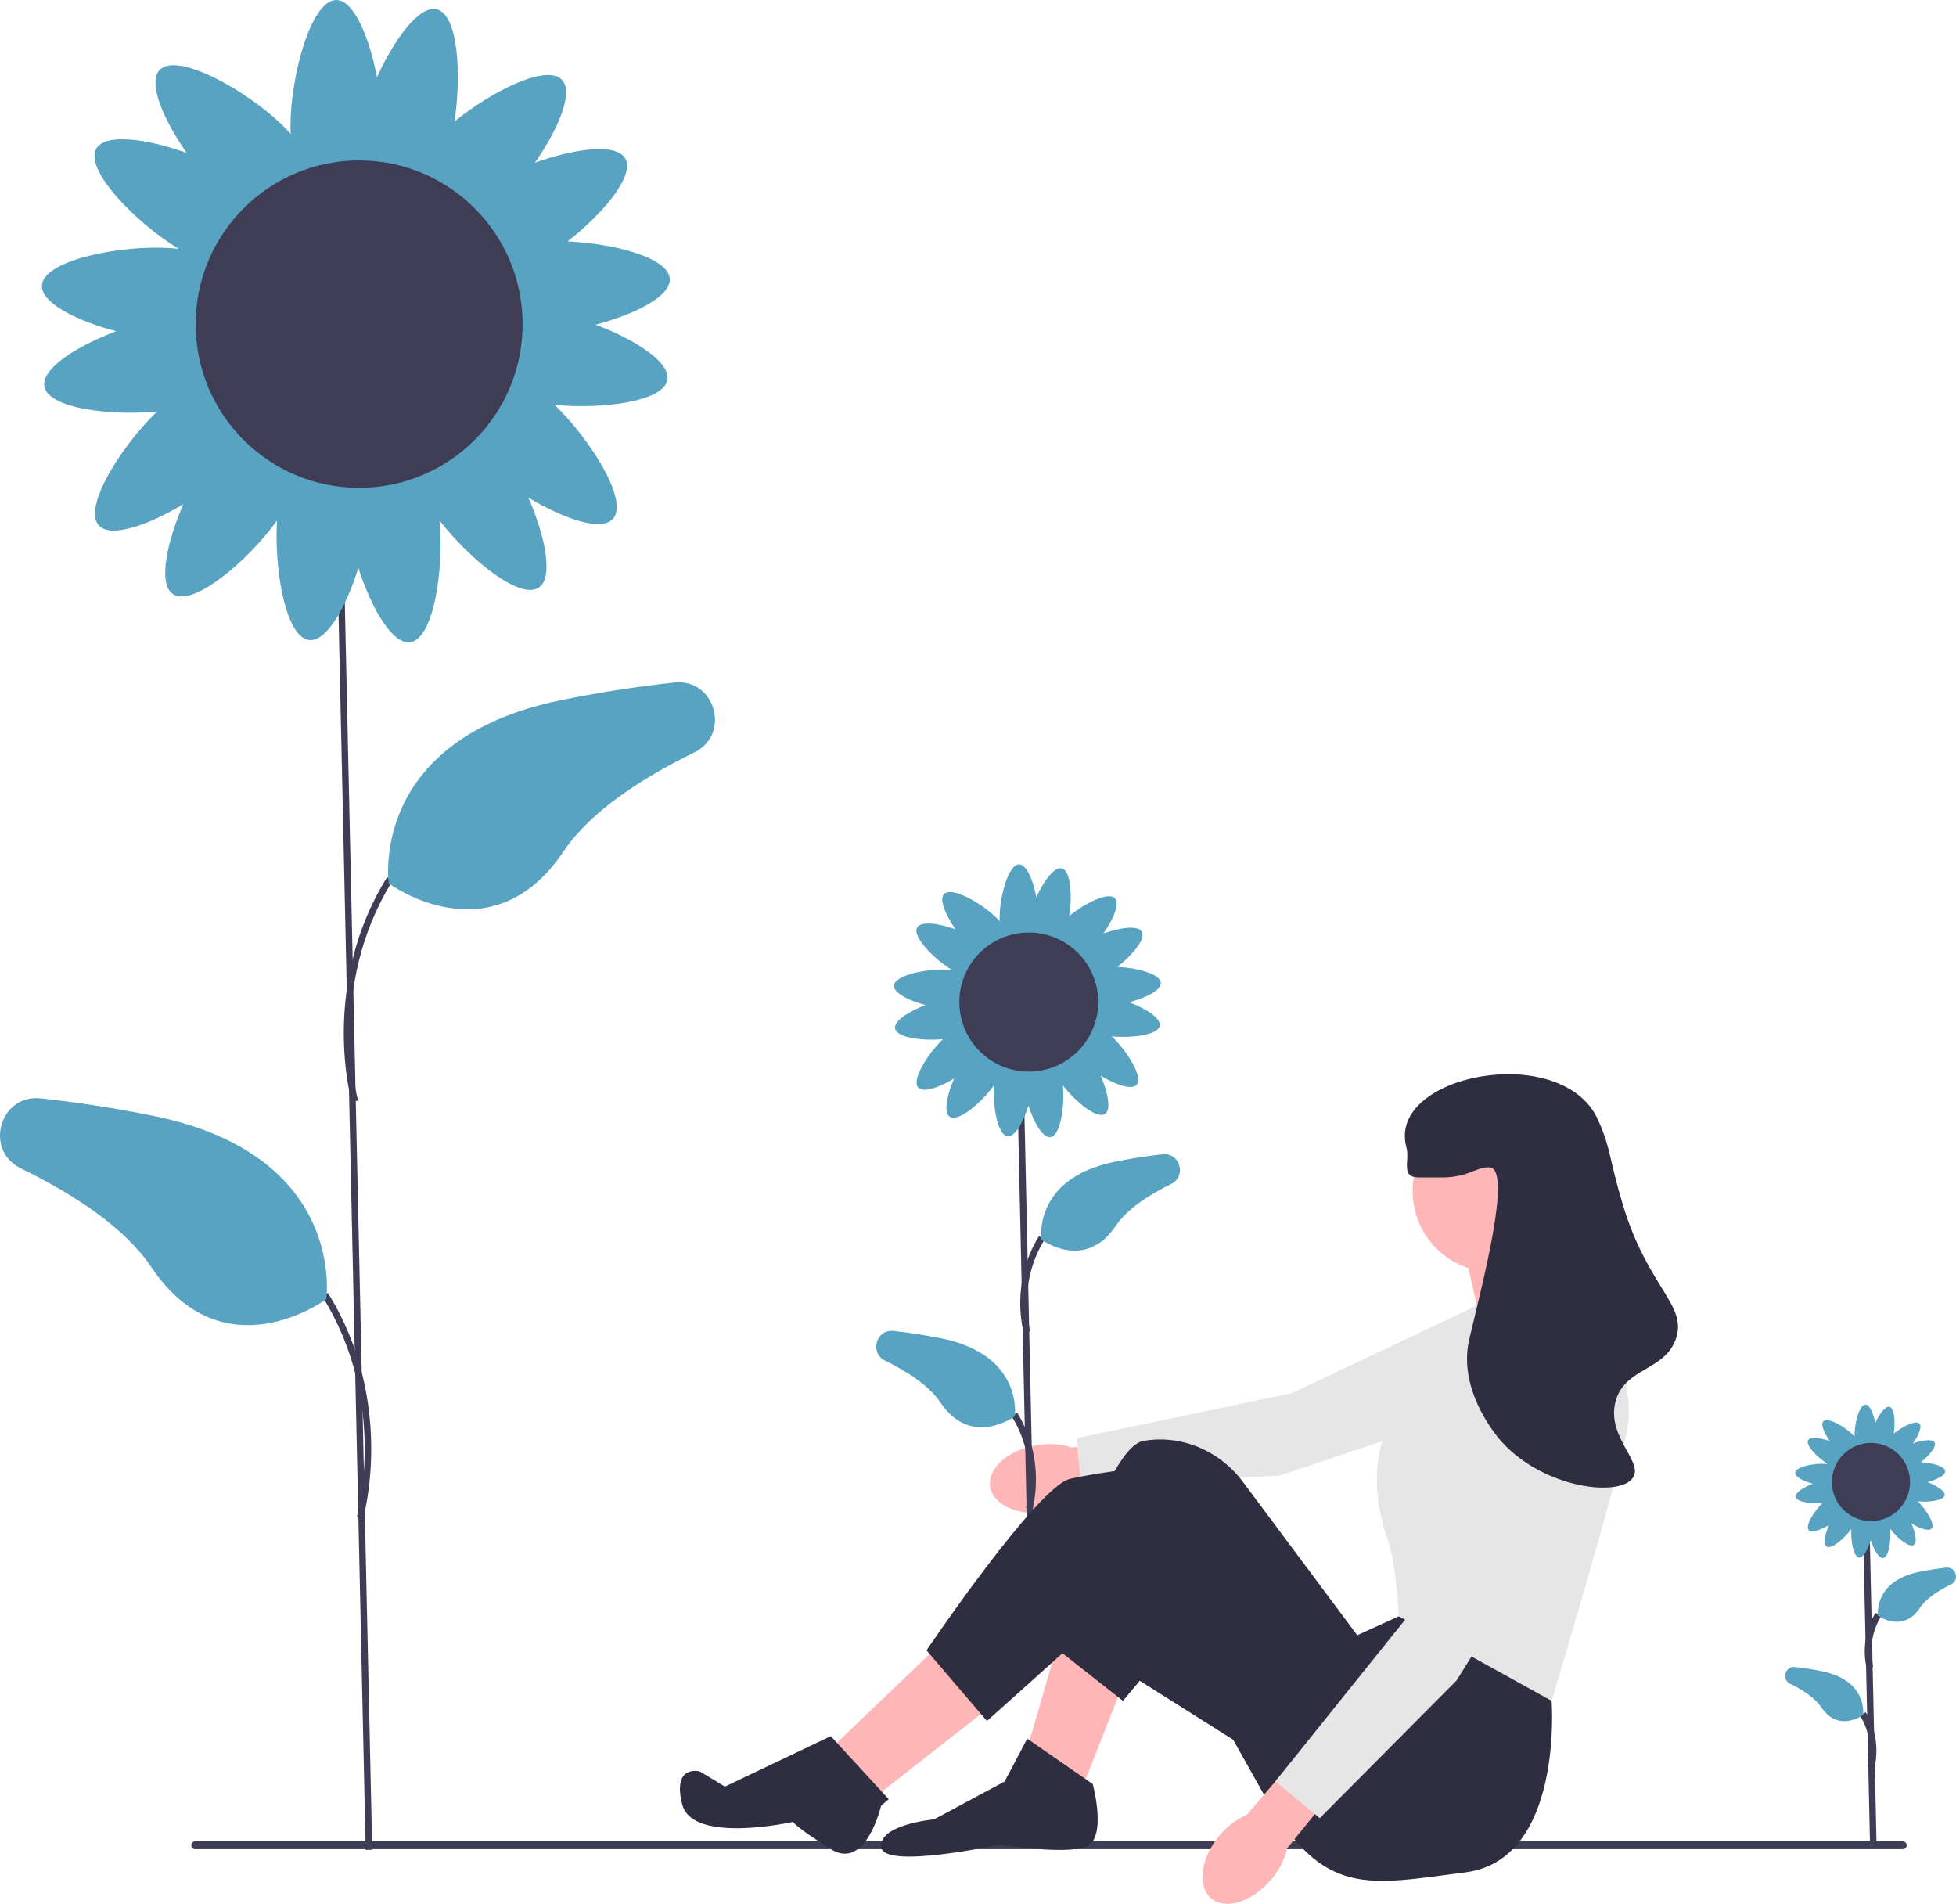 <svg width="670" height="652" viewBox="0 0 670 652" fill="none" xmlns="http://www.w3.org/2000/svg">
<g clip-path="url(#clip0_279_9223)">
<path d="M355.438 494.873C345.474 496.402 338.186 502.788 339.159 509.136C340.132 515.485 348.997 519.39 358.964 517.859C362.953 517.302 366.752 515.797 370.041 513.469L412.176 506.457L409.364 489.782L367.324 495.738C363.488 494.503 359.412 494.207 355.438 494.873Z" fill="#FFB6B6"/>
<path d="M537.006 442.896L520.668 477.605L438.536 505.287L370.382 508.927L368.675 492.538L442.538 477.076L518.33 441.218L537.006 442.896Z" fill="#E6E6E6"/>
<path d="M350.661 370.283L348.422 370.333L352.703 565.131L354.943 565.081L350.661 370.283Z" fill="#3F3D56"/>
<path d="M350.71 456.534C350.507 455.843 345.863 439.414 355.918 423.266L357.819 424.453C348.311 439.722 352.813 455.743 352.859 455.904L350.71 456.534Z" fill="#3F3D56"/>
<path d="M356.704 424.512C356.704 424.512 353.647 403.596 381.807 397.855C387.673 396.659 393.188 395.842 398.244 395.297C404.211 394.654 406.539 402.833 401.148 405.474C393.341 409.3 385.997 414.12 382.169 419.828C371.611 435.571 356.704 424.512 356.704 424.512Z" fill="#58A3C1"/>
<path d="M353.606 517.022L351.457 516.392C351.503 516.231 356.005 500.21 346.497 484.94L348.398 483.753C358.452 499.902 353.809 516.331 353.606 517.022Z" fill="#3F3D56"/>
<path d="M347.612 485C347.612 485 350.668 464.083 322.509 458.342C316.643 457.146 311.128 456.329 306.072 455.784C300.105 455.142 297.777 463.32 303.168 465.962C310.975 469.787 318.319 474.607 322.147 480.315C332.705 496.058 347.612 485 347.612 485Z" fill="#58A3C1"/>
<path d="M386.804 343.236C392.472 341.74 397.772 339.133 397.597 336.554C397.388 333.49 389.519 331.437 382.73 331.125C387.85 327.114 392.555 321.57 391.117 319.062C389.794 316.757 383.64 317.65 377.963 319.68C381.323 314.871 383.685 309.453 381.886 307.598C379.645 305.288 371.692 309.275 366.265 313.682C367.321 306.816 366.787 298.149 363.711 297.365C361.138 296.709 357.491 301.751 354.99 307.243C353.885 301.48 351.648 296.008 349.066 296.008C345.388 296.008 342.406 307.111 342.406 314.345C342.406 314.753 342.417 315.138 342.435 315.506C342.066 315.078 341.643 314.63 341.16 314.161C335.977 309.121 325.944 303.527 323.381 306.169C321.583 308.024 323.945 313.443 327.304 318.252C321.627 316.221 315.474 315.328 314.151 317.634C312.374 320.731 319.971 328.463 326.146 332.213C325.775 332.168 325.385 332.13 324.97 332.102C317.761 331.61 306.494 333.832 306.244 337.506C306.068 340.085 311.368 342.693 317.036 344.189C311.393 346.313 306.121 349.612 306.599 352.227C307.18 355.401 316.039 356.512 323.004 355.862C317.801 360.86 312.158 369.814 314.513 372.439C316.238 374.362 321.799 372.371 326.82 369.343C324.41 374.875 323.102 380.961 325.309 382.439C328.226 384.392 336.225 377.593 340.443 371.743C340.013 378.9 341.724 388.733 345.118 389.121C347.683 389.414 350.526 384.232 352.277 378.631C354.139 384.372 357.191 389.795 359.822 389.436C363.243 388.968 364.735 378.89 364.097 371.728C368.447 377.337 375.769 383.336 378.531 381.486C380.739 380.008 379.43 373.923 377.02 368.39C382.041 371.419 387.602 373.409 389.327 371.486C391.682 368.862 386.04 359.908 380.836 354.909C387.801 355.56 396.66 354.449 397.241 351.275C397.719 348.66 392.447 345.36 386.804 343.236ZM356.285 363.481C354.828 363.68 353.496 363.964 352.482 364.69C351.406 363.62 349.834 363.294 348.086 363.094C346.129 362.871 344.351 362.849 342.995 363.98C342.498 362.599 341.278 361.618 339.857 360.666C338.634 359.847 337.449 359.175 336.21 359.046C336.113 357.531 335.153 356.243 333.977 354.933C333.227 354.097 332.477 353.35 331.645 352.851C332.846 351.387 332.707 349.537 332.336 347.507C332.071 346.059 331.726 344.739 330.956 343.759C331.974 342.634 332.228 341.047 332.348 339.29C332.478 337.371 332.424 335.631 331.318 334.336C334.177 334.7 335.556 332.917 336.838 330.682C337.571 329.406 338.16 328.176 338.204 326.93C339.708 326.73 340.926 325.683 342.151 324.419C343.198 323.34 344.089 322.271 344.423 321.041C345.623 322.05 347.26 322.203 349.066 322.203C350.825 322.203 352.424 322.058 353.614 321.118C354.539 321.954 355.83 322.387 357.255 322.751C358.615 323.098 359.899 323.329 361.067 323.096C361.493 324.071 362.251 324.956 363.116 325.848C364.342 327.111 365.56 328.159 367.063 328.358C367.108 329.605 367.697 330.835 368.429 332.111C369.291 333.614 370.197 334.913 371.567 335.493C371.407 336.366 371.424 337.326 371.493 338.337C371.612 340.094 371.866 341.681 372.884 342.806C372.114 343.787 371.769 345.106 371.504 346.554C371.133 348.584 370.994 350.434 372.195 351.898C371.363 352.398 370.613 353.145 369.863 353.98C368.688 355.29 367.727 356.578 367.63 358.093C366.391 358.223 365.206 358.895 363.984 359.713C362.314 360.831 360.924 361.99 360.657 363.789C359.404 363.181 357.905 363.259 356.285 363.481Z" fill="#58A3C1"/>
<path d="M352.396 366.974C365.533 366.974 376.182 356.312 376.182 343.16C376.182 330.008 365.533 319.346 352.396 319.346C339.259 319.346 328.61 330.008 328.61 343.16C328.61 356.312 339.259 366.974 352.396 366.974Z" fill="#3F3D56"/>
<path d="M65.526 631.929C65.526 632.669 66.12 633.263 66.859 633.263H651.786C652.525 633.263 653.119 632.669 653.119 631.929C653.119 631.189 652.525 630.595 651.786 630.595H66.859C66.12 630.595 65.526 631.189 65.526 631.929Z" fill="#3F3D56"/>
<path d="M385.523 574.688L370.855 611.833L351.872 598.876L363.089 560.003L385.523 574.688Z" fill="#FFB6B6"/>
<path d="M324.262 560.867L285.435 598.012L300.966 614.425L340.656 583.327L324.262 560.867Z" fill="#FFB6B6"/>
<path d="M544.283 439.93L543.851 436.906L533.929 417.47L501.141 426.108L507.181 452.887L544.283 439.93Z" fill="#FFB6B6"/>
<path d="M530.477 569.505L531.486 582.48C531.486 582.48 535.654 636.884 502.004 641.204C468.354 645.523 453.686 649.842 433.841 616.152L402.779 560.867L384.636 582.48L360.501 563.458C360.501 563.458 377.757 496.079 391.562 493.487C393.288 493.163 395.014 493.001 396.712 492.966C408.141 492.727 418.915 498.324 425.753 507.496L464.903 560.003L479.139 553.524L530.477 569.505Z" fill="#2F2E41"/>
<path d="M344.107 610.106L351.872 595.42L374.306 610.97C374.306 610.97 379.483 629.974 371.717 632.566C363.952 635.157 342.381 631.702 342.381 631.702C342.381 631.702 302.691 640.34 301.829 632.566C300.966 624.791 319.948 623.063 319.948 623.063L344.107 610.106Z" fill="#2F2E41"/>
<path d="M428.664 599.74L368.698 561.911L338.067 589.374L317.359 565.186C317.359 565.186 355.324 509.037 366.54 506.445C377.757 503.854 395.877 502.126 395.877 502.126L451.097 553.092L428.664 599.74Z" fill="#2F2E41"/>
<path d="M284.572 594.557L304.417 616.153L301.8 618.394C301.8 618.394 296.652 640.844 284.572 633.249C272.492 625.655 271.63 623.927 271.63 623.927C271.63 623.927 237.117 631.702 233.665 617.88C230.214 604.059 239.705 606.65 239.705 606.65L248.323 611.833L284.572 594.557Z" fill="#2F2E41"/>
<path d="M511.495 435.61C526.744 435.61 539.106 423.234 539.106 407.967C539.106 392.7 526.744 380.324 511.495 380.324C496.246 380.324 483.885 392.7 483.885 407.967C483.885 423.234 496.246 435.61 511.495 435.61Z" fill="#FFB6B6"/>
<path d="M505.024 447.272L544.714 435.178C544.714 435.178 560.245 471.459 557.656 487.872C555.068 504.285 531.486 582.48 531.486 582.48L479.139 553.524C479.139 553.524 478.277 536.247 475.688 528.473C473.1 520.698 464.903 496.943 483.022 477.074C501.141 457.206 505.024 447.272 505.024 447.272Z" fill="#E6E6E6"/>
<path d="M117.417 174.889L115.179 174.938L125.258 633.527L127.497 633.477L117.417 174.889Z" fill="#3F3D56"/>
<path d="M120.503 377.478C120.388 377.086 109.284 337.832 132.597 300.391L134.498 301.577C111.709 338.176 122.54 376.464 122.652 376.847L120.503 377.478Z" fill="#3F3D56"/>
<path d="M133.16 302.521C133.16 302.521 125.964 253.28 192.255 239.765C206.066 236.95 219.049 235.026 230.951 233.744C245 232.23 250.48 251.484 237.788 257.703C219.409 266.709 202.119 278.056 193.108 291.494C168.254 328.554 133.16 302.521 133.16 302.521Z" fill="#58A3C1"/>
<path d="M124.413 519.875L122.263 519.244C122.375 518.862 133.184 480.539 110.417 443.975L112.318 442.788C135.632 480.23 124.527 519.483 124.413 519.875Z" fill="#3F3D56"/>
<path d="M111.755 444.919C111.755 444.919 118.951 395.677 52.66 382.163C38.849 379.347 25.866 377.423 13.964 376.141C-0.084 374.628 -5.564 393.881 7.127 400.1C25.506 409.106 42.796 420.454 51.807 433.891C76.661 470.952 111.755 444.919 111.755 444.919Z" fill="#58A3C1"/>
<path d="M204.02 111.184C217.364 107.661 229.842 101.524 229.428 95.452C228.936 88.239 210.411 83.406 194.429 82.671C206.484 73.229 217.56 60.177 214.172 54.274C211.058 48.847 196.572 50.95 183.207 55.729C191.117 44.408 196.677 31.651 192.442 27.285C187.167 21.847 168.445 31.234 155.667 41.609C158.155 25.445 156.897 5.042 149.656 3.196C143.598 1.652 135.012 13.52 129.125 26.449C126.524 12.881 121.257 0 115.178 0C106.519 0 99.499 26.139 99.499 43.168C99.499 44.13 99.525 45.037 99.569 45.902C98.699 44.894 97.703 43.84 96.567 42.735C84.365 30.871 60.745 17.703 54.713 23.922C50.478 28.287 56.038 41.044 63.948 52.366C50.583 47.586 36.097 45.484 32.983 50.911C28.799 58.203 46.684 76.406 61.221 85.233C60.347 85.128 59.429 85.039 58.452 84.972C41.482 83.813 14.957 89.045 14.368 97.695C13.954 103.766 26.432 109.904 39.775 113.426C26.49 118.426 14.079 126.194 15.205 132.35C16.573 139.822 37.427 142.437 53.824 140.906C41.574 152.673 28.291 173.753 33.835 179.931C37.897 184.458 50.988 179.772 62.808 172.643C57.135 185.667 54.054 199.993 59.25 203.473C66.117 208.072 84.949 192.066 94.879 178.294C93.867 195.143 97.894 218.29 105.883 219.203C111.923 219.894 118.615 207.694 122.738 194.509C127.121 208.023 134.307 220.791 140.501 219.944C148.555 218.844 152.066 195.118 150.564 178.257C160.806 191.462 178.043 205.586 184.545 201.231C189.741 197.751 186.66 183.425 180.987 170.4C192.807 177.53 205.898 182.215 209.961 177.688C215.504 171.51 202.221 150.431 189.971 138.664C206.368 140.195 227.223 137.579 228.59 130.108C229.717 123.951 217.305 116.183 204.02 111.184ZM132.173 158.842C128.743 159.311 125.606 159.98 123.221 161.689C120.688 159.171 116.987 158.404 112.872 157.933C108.265 157.406 104.078 157.356 100.885 160.017C99.717 156.766 96.844 154.457 93.498 152.216C90.621 150.289 87.83 148.707 84.913 148.402C84.685 144.835 82.424 141.803 79.656 138.719C77.891 136.752 76.126 134.994 74.167 133.817C76.993 130.372 76.668 126.017 75.793 121.237C75.169 117.828 74.359 114.722 72.545 112.414C74.942 109.765 75.539 106.029 75.821 101.893C76.129 97.376 76.001 93.28 73.397 90.231C80.126 91.088 83.374 86.891 86.393 81.63C88.117 78.625 89.503 75.73 89.609 72.795C93.148 72.325 96.015 69.86 98.9 66.885C101.365 64.344 103.462 61.828 104.249 58.932C107.073 61.309 110.927 61.668 115.178 61.668C119.32 61.668 123.083 61.327 125.886 59.112C128.062 61.081 131.102 62.102 134.457 62.957C137.659 63.774 140.682 64.32 143.431 63.77C144.434 66.065 146.218 68.149 148.255 70.249C151.14 73.223 154.007 75.689 157.546 76.159C157.652 79.093 159.038 81.988 160.762 84.993C162.792 88.531 164.924 91.59 168.149 92.954C167.772 95.009 167.812 97.271 167.975 99.65C168.257 103.787 168.853 107.523 171.25 110.172C169.437 112.479 168.626 115.586 168.002 118.995C167.128 123.774 166.802 128.129 169.629 131.575C167.669 132.751 165.904 134.509 164.139 136.476C161.371 139.561 159.11 142.592 158.882 146.159C155.965 146.464 153.175 148.046 150.297 149.973C146.367 152.605 143.094 155.333 142.465 159.569C139.516 158.136 135.986 158.321 132.173 158.842Z" fill="#58A3C1"/>
<path d="M123.018 167.065C153.944 167.065 179.014 141.965 179.014 111.003C179.014 80.041 153.944 54.941 123.018 54.941C92.092 54.941 67.021 80.041 67.021 111.003C67.021 141.965 92.092 167.065 123.018 167.065Z" fill="#3F3D56"/>
<path d="M640.388 522.782L638.149 522.831L640.558 632.405L642.797 632.356L640.388 522.782Z" fill="#3F3D56"/>
<path d="M639.455 571.447C639.339 571.049 636.669 561.603 642.44 552.335L644.341 553.522C639.116 561.912 641.58 570.73 641.605 570.817L639.455 571.447Z" fill="#3F3D56"/>
<path d="M643.298 553.297C643.298 553.297 641.578 541.531 657.418 538.302C660.717 537.629 663.82 537.169 666.663 536.863C670.02 536.501 671.33 541.102 668.297 542.588C663.906 544.74 659.774 547.451 657.621 550.662C651.683 559.517 643.298 553.297 643.298 553.297Z" fill="#58A3C1"/>
<path d="M642.025 605.471L639.876 604.841C639.901 604.754 642.364 595.937 637.14 587.547L639.041 586.36C644.811 595.628 642.142 605.073 642.025 605.471Z" fill="#3F3D56"/>
<path d="M638.183 587.321C638.183 587.321 639.902 575.555 624.063 572.326C620.763 571.653 617.661 571.193 614.817 570.887C611.46 570.525 610.151 575.126 613.183 576.612C617.575 578.764 621.706 581.475 623.859 584.686C629.798 593.541 638.183 587.321 638.183 587.321Z" fill="#58A3C1"/>
<path d="M660.229 507.579C663.417 506.737 666.398 505.271 666.299 503.82C666.182 502.096 661.756 500.942 657.937 500.766C660.817 498.51 663.464 495.391 662.654 493.981C661.91 492.684 658.449 493.186 655.256 494.329C657.145 491.623 658.474 488.575 657.462 487.532C656.202 486.233 651.728 488.476 648.675 490.955C649.27 487.093 648.969 482.217 647.239 481.776C645.791 481.407 643.74 484.243 642.333 487.332C641.712 484.091 640.453 481.013 639.001 481.013C636.932 481.013 635.255 487.258 635.255 491.327C635.255 491.557 635.261 491.774 635.271 491.981C635.063 491.739 634.825 491.488 634.554 491.224C631.639 488.389 625.995 485.242 624.553 486.729C623.542 487.772 624.87 490.82 626.76 493.525C623.567 492.383 620.105 491.881 619.361 493.177C618.361 494.919 622.635 499.269 626.109 501.378C625.9 501.353 625.68 501.332 625.447 501.316C621.392 501.039 615.054 502.289 614.913 504.356C614.815 505.806 617.796 507.273 620.984 508.115C617.81 509.309 614.844 511.165 615.114 512.636C615.44 514.421 620.423 515.046 624.341 514.681C621.414 517.492 618.24 522.529 619.565 524.005C620.535 525.087 623.663 523.967 626.488 522.264C625.132 525.376 624.396 528.799 625.638 529.63C627.278 530.729 631.778 526.905 634.15 523.614C633.909 527.64 634.871 533.17 636.78 533.389C638.223 533.554 639.822 530.639 640.807 527.488C641.855 530.717 643.571 533.768 645.051 533.566C646.976 533.303 647.815 527.634 647.456 523.605C649.903 526.76 654.022 530.135 655.575 529.094C656.817 528.263 656.081 524.84 654.725 521.728C657.549 523.431 660.677 524.551 661.648 523.469C662.973 521.993 659.799 516.956 656.872 514.145C660.79 514.511 665.773 513.886 666.099 512.1C666.368 510.629 663.403 508.773 660.229 507.579ZM643.062 518.966C642.242 519.078 641.493 519.238 640.923 519.646C640.317 519.045 639.433 518.861 638.45 518.749C637.349 518.623 636.349 518.611 635.586 519.247C635.307 518.47 634.62 517.918 633.821 517.383C633.133 516.922 632.466 516.544 631.769 516.472C631.715 515.619 631.175 514.895 630.513 514.158C630.092 513.688 629.67 513.268 629.202 512.987C629.877 512.163 629.799 511.123 629.59 509.981C629.441 509.166 629.248 508.424 628.814 507.873C629.387 507.24 629.53 506.347 629.597 505.359C629.67 504.279 629.64 503.301 629.018 502.572C630.626 502.777 631.402 501.774 632.123 500.517C632.535 499.799 632.866 499.107 632.891 498.406C633.737 498.294 634.422 497.705 635.112 496.994C635.7 496.387 636.201 495.786 636.39 495.094C637.064 495.662 637.985 495.748 639.001 495.748C639.99 495.748 640.89 495.666 641.559 495.137C642.079 495.607 642.806 495.851 643.607 496.056C644.373 496.251 645.095 496.381 645.751 496.25C645.991 496.798 646.417 497.296 646.904 497.798C647.594 498.509 648.279 499.098 649.124 499.21C649.149 499.911 649.481 500.603 649.893 501.321C650.378 502.166 650.887 502.897 651.658 503.223C651.568 503.714 651.577 504.254 651.616 504.823C651.683 505.811 651.826 506.704 652.399 507.337C651.965 507.888 651.772 508.631 651.623 509.445C651.414 510.587 651.336 511.628 652.011 512.451C651.543 512.732 651.121 513.152 650.7 513.622C650.038 514.359 649.498 515.083 649.443 515.936C648.746 516.009 648.08 516.387 647.392 516.847C646.453 517.476 645.671 518.128 645.521 519.14C644.816 518.797 643.973 518.842 643.062 518.966Z" fill="#58A3C1"/>
<path d="M640.874 520.931C648.263 520.931 654.254 514.934 654.254 507.536C654.254 500.137 648.263 494.14 640.874 494.14C633.485 494.14 627.494 500.137 627.494 507.536C627.494 514.934 633.485 520.931 640.874 520.931Z" fill="#3F3D56"/>
<path d="M417.669 628.662C411.21 636.409 409.967 646.026 414.892 650.141C419.818 654.256 429.045 651.31 435.506 643.559C438.129 640.498 439.982 636.853 440.909 632.928L467.864 599.755L454.734 589.117L427.152 621.435C423.46 623.051 420.208 625.529 417.669 628.662Z" fill="#FFB6B6"/>
<path d="M535.468 464.7L544.849 501.903L498.934 575.487L452.061 622.651L436.869 610.032L484.141 551.145L519.973 475.271L535.468 464.7Z" fill="#E6E6E6"/>
<path d="M486.042 403.216C493.123 403.199 493.525 403.246 494.67 403.216C503.453 402.984 505.749 399.525 510.201 399.761C518.146 400.182 507.66 440.064 503.298 458.502C499.021 476.585 513.476 492.788 514.515 493.919C529.188 509.895 554.96 512.816 559.382 506.013C562.962 500.506 550.276 492.133 553.342 480.098C556.34 468.333 570.181 469.585 574.05 458.502C578.102 446.895 564.486 441.04 555.931 412.718C551.018 396.453 551.887 393.422 547.303 383.348C535.049 356.42 474.985 367.885 481.728 392.85C483.032 397.679 479.561 403.232 486.042 403.216Z" fill="#2F2E41"/>
</g>
<defs>
<clipPath id="clip0_279_9223">
<rect width="670" height="652" fill="white"/>
</clipPath>
</defs>
</svg>
